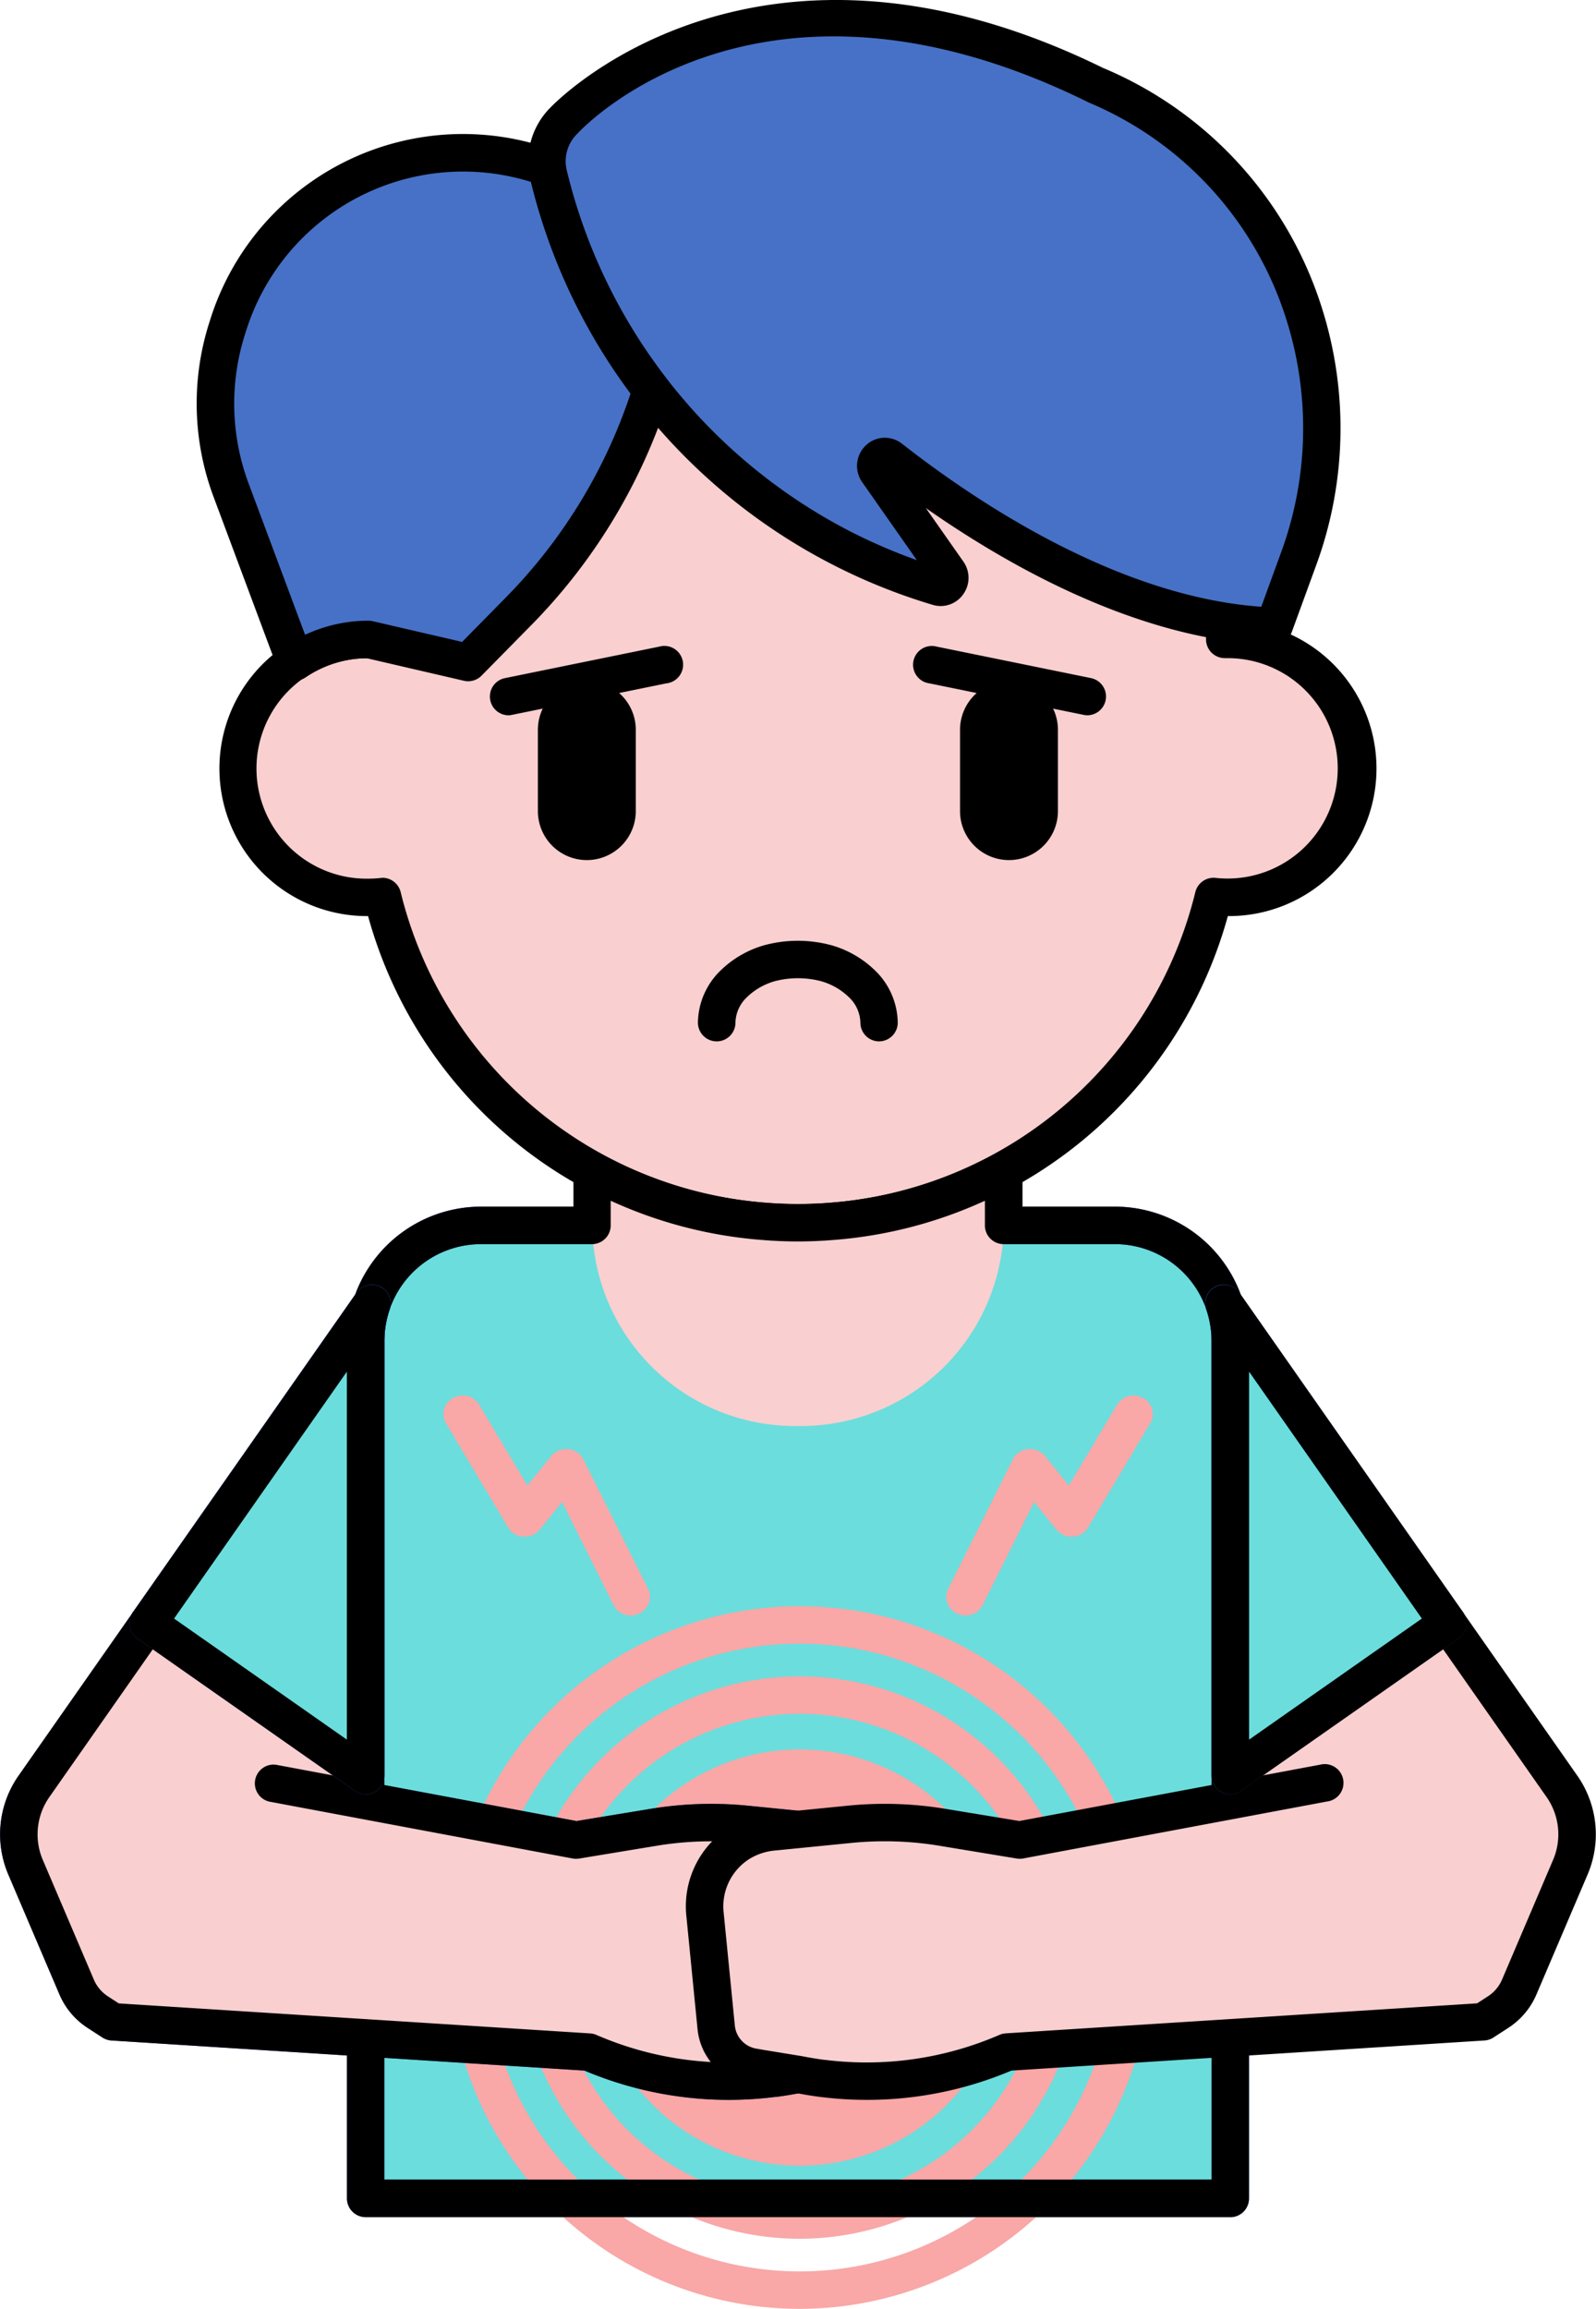 <svg xmlns="http://www.w3.org/2000/svg" width="51.032" height="73.788" viewBox="0 0 51.032 73.788">
  <g id="dj19" transform="translate(-42.748 -5.609)">
    <path id="Path_1582" data-name="Path 1582" d="M105.776,136.453H85.5a3.686,3.686,0,0,0-3.686,3.686v27.41h27.645v-27.41A3.686,3.686,0,0,0,105.776,136.453Z" transform="translate(-27.375 -91.682)" fill="#6bdddd"/>
    <path id="Path_1583" data-name="Path 1583" d="M108.061,166.747H80.416a.6.6,0,0,1-.6-.6V138.738a4.289,4.289,0,0,1,4.285-4.285h20.273a4.289,4.289,0,0,1,4.285,4.285v27.411A.6.6,0,0,1,108.061,166.747Zm-27.047-1.2h26.448V138.738a3.091,3.091,0,0,0-3.087-3.087H84.1a3.091,3.091,0,0,0-3.087,3.087v26.812Z" transform="translate(-25.974 -90.281)" fill="#3762cc"/>
    <path id="Path_1584" data-name="Path 1584" d="M99.836,39.291c-.029,0-.057,0-.086,0V38.019a13.647,13.647,0,0,0-27.294,0V39.3c-.029,0-.057,0-.086,0a4.12,4.12,0,1,0,0,8.24,4.236,4.236,0,0,0,.447-.025,13.679,13.679,0,0,0,26.573,0,4.236,4.236,0,0,0,.447.025,4.12,4.12,0,1,0,0-8.24Z" transform="translate(-17.839 -13.247)" fill="#f9cfcf"/>
    <path id="Path_1585" data-name="Path 1585" d="M84.7,57.131a14.154,14.154,0,0,1-13.746-10.4,4.717,4.717,0,0,1-.5-9.411v-.7a14.246,14.246,0,0,1,28.491,0v.7a4.717,4.717,0,0,1-.5,9.411A14.154,14.154,0,0,1,84.7,57.131ZM71.415,45.507a.6.6,0,0,1,.582.461,13.08,13.08,0,0,0,25.408,0,.6.6,0,0,1,.645-.458,3.7,3.7,0,0,0,.384.021,3.522,3.522,0,1,0,.006-7.044l-.081,0a.607.607,0,0,1-.431-.171.6.6,0,0,1-.18-.427V36.618a13.049,13.049,0,0,0-26.1,0v1.276a.6.6,0,0,1-.18.427.617.617,0,0,1-.431.171l-.07,0h0a3.522,3.522,0,1,0,0,7.043,3.607,3.607,0,0,0,.384-.021A.57.57,0,0,1,71.415,45.507Z" transform="translate(-16.437 -11.845)"/>
    <path id="Path_1586" data-name="Path 1586" d="M123.112,109.28a.6.6,0,0,1-.6-.6,1.159,1.159,0,0,0-.371-.816,2.1,2.1,0,0,0-.881-.506,2.932,2.932,0,0,0-1.491,0,2.1,2.1,0,0,0-.881.506,1.158,1.158,0,0,0-.371.816.6.6,0,1,1-1.2,0,2.361,2.361,0,0,1,.718-1.659,3.3,3.3,0,0,1,1.383-.808,4.109,4.109,0,0,1,2.187,0,3.292,3.292,0,0,1,1.383.808,2.359,2.359,0,0,1,.718,1.659A.6.6,0,0,1,123.112,109.28Z" transform="translate(-52.253 -70.39)"/>
    <path id="Path_1587" data-name="Path 1587" d="M66.259,32.7a7.872,7.872,0,0,1-.125-5.148l.046-.145a7.873,7.873,0,0,1,10.04-5.057l.151.051a1.833,1.833,0,0,0,.041.235,18.433,18.433,0,0,0,3.3,6.871,17.661,17.661,0,0,1-4.232,7.045h0L73.84,38.215l-3.183-.738a4.173,4.173,0,0,0-2.344.716Z" transform="translate(-16.126 -11.433)" fill="#4671c6"/>
    <path id="Path_1588" data-name="Path 1588" d="M125.372,16.96A11.751,11.751,0,0,0,118.729,9.7v0c-10.992-5.411-17,1.117-17,1.117a1.825,1.825,0,0,0-.5,1.747,18.227,18.227,0,0,0,9.315,11.9l.007,0a18.22,18.22,0,0,0,3.133,1.262.3.3,0,0,0,.322-.463l-2.26-3.225a.3.3,0,0,1,.418-.414c2.5,1.957,7.355,5.2,12.267,5.362l.8-2.19a12.06,12.06,0,0,0,.15-7.831Z" transform="translate(-40.935 -1.359)" fill="#4671c6"/>
    <g id="Group_466" data-name="Group 466" transform="translate(49.04 5.609)">
      <path id="Path_1589" data-name="Path 1589" d="M72.444,37.415a.6.6,0,0,1-.135-.016l-3.114-.722a3.575,3.575,0,0,0-1.943.613.6.6,0,0,1-.9-.286l-2.053-5.5a8.509,8.509,0,0,1-.134-5.54l.046-.145a8.471,8.471,0,0,1,10.8-5.441l.15.051a.6.6,0,0,1,.4.5,1.376,1.376,0,0,0,.028.16,17.725,17.725,0,0,0,3.194,6.647.6.6,0,0,1,.09.567A18.286,18.286,0,0,1,74.5,35.585l-1.626,1.651A.6.6,0,0,1,72.444,37.415ZM69.261,35.48a.605.605,0,0,1,.135.016l2.857.662,1.406-1.428a16.866,16.866,0,0,0,3.985-6.524,18.9,18.9,0,0,1-3.189-6.749,7.274,7.274,0,0,0-9.1,4.73l-.046.145a7.3,7.3,0,0,0,.115,4.757l1.808,4.841A4.772,4.772,0,0,1,69.261,35.48Z" transform="translate(-63.769 -15.643)"/>
      <path id="Path_1590" data-name="Path 1590" d="M123.023,26.222H123c-4.222-.14-8.377-2.46-11.113-4.376l1.2,1.711a.9.9,0,0,1-.007,1.047.88.88,0,0,1-.977.334A18.726,18.726,0,0,1,99.241,11.342,2.428,2.428,0,0,1,99.9,9.029c.383-.394,6.722-6.63,17.691-1.23l.008,0a12.33,12.33,0,0,1,6.94,7.615,12.711,12.711,0,0,1-.157,8.22l-.8,2.19a.6.6,0,0,1-.562.393ZM110.577,19.6a.887.887,0,0,1,.549.191C113.463,21.62,118,24.675,122.612,25l.648-1.775a11.512,11.512,0,0,0,.142-7.443,11.133,11.133,0,0,0-6.3-6.894.609.609,0,0,1-.074-.037c-10.4-5.1-16.027.755-16.261,1.006l-.024.025a1.227,1.227,0,0,0-.337,1.174,17.614,17.614,0,0,0,9.008,11.508,17.728,17.728,0,0,0,2.184.946l-1.747-2.493a.9.9,0,0,1,.118-1.174.884.884,0,0,1,.61-.245Z" transform="translate(-88.575 -5.609)"/>
      <path id="Path_1591" data-name="Path 1591" d="M101.775,84.03a1.565,1.565,0,0,1-1.565-1.563v-2.6a1.565,1.565,0,0,1,3.13,0v2.6a1.566,1.566,0,0,1-1.565,1.563Z" transform="translate(-89.303 -56.543)"/>
      <path id="Path_1592" data-name="Path 1592" d="M146.875,84.03a1.565,1.565,0,0,1-1.565-1.563v-2.6a1.565,1.565,0,0,1,3.13,0v2.6A1.566,1.566,0,0,1,146.875,84.03Z" transform="translate(-120.905 -56.543)"/>
      <path id="Path_1593" data-name="Path 1593" d="M145.973,76.821a.586.586,0,0,1-.12-.012L140.912,75.8a.6.6,0,1,1,.239-1.173l4.941,1.008a.6.6,0,0,1-.119,1.185Z" transform="translate(-117.487 -53.961)"/>
      <path id="Path_1594" data-name="Path 1594" d="M95.643,76.821a.6.6,0,0,1-.119-1.185l4.941-1.008A.6.6,0,1,1,100.7,75.8l-4.941,1.008A.585.585,0,0,1,95.643,76.821Z" transform="translate(-85.684 -53.961)"/>
    </g>
    <path id="Path_1595" data-name="Path 1595" d="M96.2,161.639a.609.609,0,0,1-.653-.317l-1.648-3.3-.711.878a.632.632,0,0,1-.526.23.6.6,0,0,1-.486-.289l-1.994-3.34a.58.58,0,0,1,.229-.8.62.62,0,0,1,.833.208l1.544,2.587.757-.935a.631.631,0,0,1,.548-.228.6.6,0,0,1,.484.324l2.072,4.143a.584.584,0,0,1-.289.787.62.62,0,0,1-.162.052Z" transform="translate(-33.178 -104.412)" fill="#f9a7a7"/>
    <path id="Path_1596" data-name="Path 1596" d="M144.337,161.639a.609.609,0,0,0,.653-.317l1.648-3.3.711.878a.632.632,0,0,0,.526.23.6.6,0,0,0,.486-.289l1.994-3.34a.58.58,0,0,0-.229-.8.62.62,0,0,0-.833.208l-1.544,2.587-.757-.935a.631.631,0,0,0-.548-.228.6.6,0,0,0-.484.324l-2.072,4.143a.584.584,0,0,0,.289.787.627.627,0,0,0,.162.052Z" transform="translate(-70.825 -104.412)" fill="#f9a7a7"/>
    <path id="Path_1597" data-name="Path 1597" d="M101.9,199.57a11.228,11.228,0,1,1,11.228-11.228A11.241,11.241,0,0,1,101.9,199.57Zm0-21.259a10.031,10.031,0,1,0,10.031,10.031A10.042,10.042,0,0,0,101.9,178.311Z" transform="translate(-33.58 -120.173)" fill="#f9a7a7"/>
    <path id="Path_1598" data-name="Path 1598" d="M107.149,202.577a8.986,8.986,0,1,1,8.986-8.987A9,9,0,0,1,107.149,202.577Zm0-16.776a7.789,7.789,0,1,0,7.789,7.789A7.8,7.8,0,0,0,107.149,185.8Z" transform="translate(-38.828 -125.421)" fill="#f9a7a7"/>
    <path id="Path_1599" data-name="Path 1599" d="M112.612,205.707a6.652,6.652,0,1,1,6.652-6.652A6.652,6.652,0,0,1,112.612,205.707Z" transform="translate(-44.292 -130.885)" fill="#f9a7a7"/>
    <path id="Path_1600" data-name="Path 1600" d="M125.323,221.476l2.169-.355v-2.234l-2.169.783Z" transform="translate(-57.86 -149.443)" fill="#f9cfcf"/>
    <path id="Path_1601" data-name="Path 1601" d="M71.532,185.947a2.486,2.486,0,0,0-1.089-.356L68,185.35a11.257,11.257,0,0,0-2.945.1l-2.479.409-6.311-1.183-.421-.079v-.8l-6.958-4.872-3.649,5.211a2.688,2.688,0,0,0-.27,2.6l1.63,3.82a1.8,1.8,0,0,0,.677.8l.477.309,15.228.969a11.27,11.27,0,0,0,5.886.84h0l.022,0c.25-.032.5-.073.747-.122l1.4-.229v0a1.434,1.434,0,0,0,1.244-1.28l.359-3.628a2.394,2.394,0,0,0-1.111-2.262Z" transform="translate(-1.407 -121.442)" fill="#f9cfcf"/>
    <path id="Path_1602" data-name="Path 1602" d="M66.057,192.59a11.876,11.876,0,0,1-4.621-.936l-15.125-.962a.6.6,0,0,1-.287-.095l-.477-.309a2.39,2.39,0,0,1-.9-1.072l-1.63-3.82a3.268,3.268,0,0,1,.331-3.175l3.7-5.283a.6.6,0,0,1,.981.687l-3.7,5.284a2.076,2.076,0,0,0-.21,2.018l1.63,3.82a1.2,1.2,0,0,0,.452.536l.346.224,15.071.959a.6.6,0,0,1,.2.048,10.673,10.673,0,0,0,5.574.8l.018,0h0c.227-.029.459-.067.708-.116l1.363-.223a.629.629,0,0,1,.075-.015.832.832,0,0,0,.725-.745l.359-3.629a1.793,1.793,0,0,0-.835-1.7,1.881,1.881,0,0,0-.828-.266l-2.438-.242a10.686,10.686,0,0,0-2.788.09l-2.479.409a.6.6,0,0,1-.207,0l-9.717-1.821a.6.6,0,0,1,.22-1.177l9.614,1.8,2.375-.391a11.876,11.876,0,0,1,3.1-.1l2.438.242a3.059,3.059,0,0,1,1.351.446,2.984,2.984,0,0,1,1.386,2.827l-.359,3.629a2.023,2.023,0,0,1-1.7,1.8l-.047.01-1.4.229c-.257.051-.514.093-.768.125l-.023,0A11.987,11.987,0,0,1,66.057,192.59Z" transform="translate(0 -119.872)" fill="#3762cc"/>
    <path id="Path_1603" data-name="Path 1603" d="M64.128,159.049a.6.6,0,0,1-.343-.108l-6.958-4.872a.6.6,0,0,1-.147-.834l7.162-10.229a.6.6,0,0,1,1.056.539,3.078,3.078,0,0,0-.172,1.007v13.9a.6.6,0,0,1-.6.6ZM58,153.431l5.525,3.869V145.54Z" transform="translate(-9.686 -96.095)" fill="#3762cc"/>
    <path id="Path_1604" data-name="Path 1604" d="M58.571,154.989l6.958,4.872v-13.9a3.657,3.657,0,0,1,.2-1.2Z" transform="translate(-11.087 -97.506)" fill="#6bdddd"/>
    <path id="Path_1605" data-name="Path 1605" d="M64.128,159.059a.6.6,0,0,1-.343-.108l-6.958-4.872a.6.6,0,0,1-.147-.834l7.159-10.224a.6.6,0,0,1,1.056.539,3.057,3.057,0,0,0-.169,1v13.9a.6.6,0,0,1-.6.6ZM58,153.441l5.525,3.869V145.55Z" transform="translate(-9.686 -96.105)" fill="#3762cc"/>
    <path id="Path_1606" data-name="Path 1606" d="M113.6,132.214l-.165.013-.257.013c-.194.009-.389.015-.586.015s-.392-.006-.586-.015l-.257-.013-.165-.013a13.65,13.65,0,0,1-5.572-1.633v1.568a6.488,6.488,0,0,0,6.369,6.6h.424a6.488,6.488,0,0,0,6.369-6.6V130.58A13.646,13.646,0,0,1,113.6,132.214Z" transform="translate(-44.33 -87.567)" fill="#f9cfcf"/>
    <path id="Path_1607" data-name="Path 1607" d="M108.061,162.632H80.416a.6.6,0,0,1-.6-.6V134.623a4.289,4.289,0,0,1,4.285-4.285h2.957V129.18a.6.6,0,0,1,.885-.525,13,13,0,0,0,5.329,1.561l.16.012.245.013c.373.016.749.016,1.12,0l.247-.013.155-.012a12.992,12.992,0,0,0,5.332-1.562.6.6,0,0,1,.885.525v1.159h2.957a4.289,4.289,0,0,1,4.285,4.285v27.411a.6.6,0,0,1-.6.6Zm-27.047-1.2h26.448V134.623a3.091,3.091,0,0,0-3.087-3.087h-3.561a.6.6,0,0,1-.6-.615l0-.057c0-.038,0-.077,0-.115v-.6a14.2,14.2,0,0,1-4.93,1.26l-.171.013-.27.014c-.4.018-.818.018-1.224,0l-.267-.014-.175-.013a14.2,14.2,0,0,1-4.928-1.26v.6c0,.039,0,.077,0,.115l0,.057a.6.6,0,0,1-.6.615H84.1a3.091,3.091,0,0,0-3.087,3.087v26.812Z" transform="translate(-25.974 -86.166)"/>
    <path id="Path_1608" data-name="Path 1608" d="M71.532,185.947a2.486,2.486,0,0,0-1.089-.356L68,185.35a11.257,11.257,0,0,0-2.945.1l-2.479.409-6.311-1.183-.421-.079v-.8l-6.958-4.872-3.649,5.211a2.688,2.688,0,0,0-.27,2.6l1.63,3.82a1.8,1.8,0,0,0,.677.8l.477.309,15.228.969a11.27,11.27,0,0,0,5.886.84h0l.022,0c.25-.032.5-.073.747-.122l1.4-.229v0a1.434,1.434,0,0,0,1.244-1.28l.359-3.628a2.394,2.394,0,0,0-1.111-2.262Z" transform="translate(-1.407 -121.442)" fill="#f9cfcf"/>
    <path id="Path_1609" data-name="Path 1609" d="M66.057,192.59a11.876,11.876,0,0,1-4.621-.936l-15.125-.962a.6.6,0,0,1-.287-.095l-.477-.309a2.39,2.39,0,0,1-.9-1.072l-1.63-3.82a3.268,3.268,0,0,1,.331-3.175l3.7-5.283a.6.6,0,0,1,.981.687l-3.7,5.284a2.076,2.076,0,0,0-.21,2.018l1.63,3.82a1.2,1.2,0,0,0,.452.536l.346.224,15.071.959a.6.6,0,0,1,.2.048,10.673,10.673,0,0,0,5.574.8l.018,0h0c.227-.029.459-.067.708-.116l1.363-.223a.629.629,0,0,1,.075-.015.832.832,0,0,0,.725-.745l.359-3.629a1.793,1.793,0,0,0-.835-1.7,1.881,1.881,0,0,0-.828-.266l-2.438-.242a10.686,10.686,0,0,0-2.788.09l-2.479.409a.6.6,0,0,1-.207,0l-9.717-1.821a.6.6,0,0,1,.22-1.177l9.614,1.8,2.375-.391a11.876,11.876,0,0,1,3.1-.1l2.438.242a3.059,3.059,0,0,1,1.351.446,2.984,2.984,0,0,1,1.386,2.827l-.359,3.629a2.023,2.023,0,0,1-1.7,1.8l-.047.01-1.4.229c-.257.051-.514.093-.768.125l-.023,0A11.987,11.987,0,0,1,66.057,192.59Z" transform="translate(0 -119.872)"/>
    <path id="Path_1610" data-name="Path 1610" d="M64.128,159.049a.6.6,0,0,1-.343-.108l-6.958-4.872a.6.6,0,0,1-.147-.834l7.162-10.229a.6.6,0,0,1,1.056.539,3.078,3.078,0,0,0-.172,1.007v13.9a.6.6,0,0,1-.6.6ZM58,153.431l5.525,3.869V145.54Z" transform="translate(-9.686 -96.095)" fill="#3762cc"/>
    <path id="Path_1611" data-name="Path 1611" d="M58.571,154.989l6.958,4.872v-13.9a3.657,3.657,0,0,1,.2-1.2Z" transform="translate(-11.087 -97.506)" fill="#6bdddd"/>
    <path id="Path_1612" data-name="Path 1612" d="M64.128,159.059a.6.6,0,0,1-.343-.108l-6.958-4.872a.6.6,0,0,1-.147-.834l7.159-10.224a.6.6,0,0,1,1.056.539,3.057,3.057,0,0,0-.169,1v13.9a.6.6,0,0,1-.6.6ZM58,153.441l5.525,3.869V145.55Z" transform="translate(-9.686 -96.105)"/>
    <path id="Path_1613" data-name="Path 1613" d="M119.157,185.947a2.486,2.486,0,0,1,1.089-.356l2.438-.242a11.257,11.257,0,0,1,2.945.1l2.479.409,6.311-1.183.421-.079v-.8l6.958-4.872,3.649,5.211a2.689,2.689,0,0,1,.271,2.6l-1.63,3.82a1.8,1.8,0,0,1-.677.8l-.477.309-15.228.969a11.27,11.27,0,0,1-5.886.84h0l-.022,0c-.25-.032-.5-.073-.747-.122l-1.4-.229v0a1.434,1.434,0,0,1-1.244-1.28l-.359-3.628a2.393,2.393,0,0,1,1.111-2.262Z" transform="translate(-52.753 -121.442)" fill="#f9cfcf"/>
    <path id="Path_1614" data-name="Path 1614" d="M121.824,192.589a11.894,11.894,0,0,1-1.443-.088.553.553,0,0,1-.063-.007c-.252-.032-.509-.075-.785-.129l-1.382-.226-.047-.01a2.024,2.024,0,0,1-1.7-1.8l-.359-3.629a2.984,2.984,0,0,1,1.386-2.827,3.063,3.063,0,0,1,1.351-.445l2.438-.242a11.874,11.874,0,0,1,3.1.1l2.375.391,9.614-1.8a.6.6,0,1,1,.22,1.177l-9.717,1.821a.6.6,0,0,1-.207,0l-2.479-.409a10.7,10.7,0,0,0-2.788-.09l-2.438.242a1.879,1.879,0,0,0-.828.265,1.793,1.793,0,0,0-.835,1.7l.359,3.629a.833.833,0,0,0,.725.745.578.578,0,0,1,.076.015l1.344.22c.268.052.5.09.726.119h0l.018,0a10.682,10.682,0,0,0,5.574-.8.6.6,0,0,1,.2-.048l15.071-.959.346-.224a1.2,1.2,0,0,0,.452-.536l1.63-3.82a2.077,2.077,0,0,0-.21-2.018l-3.7-5.283a.6.6,0,0,1,.981-.687l3.7,5.284a3.267,3.267,0,0,1,.331,3.175l-1.63,3.82a2.388,2.388,0,0,1-.9,1.072l-.477.309a.6.6,0,0,1-.287.095l-15.125.962a11.867,11.867,0,0,1-4.621.936Zm19.708-2.5h0Z" transform="translate(-51.352 -119.871)"/>
    <path id="Path_1615" data-name="Path 1615" d="M172.3,159.049a.6.6,0,0,1-.6-.6v-13.9a3.076,3.076,0,0,0-.172-1.007.6.6,0,0,1,1.056-.539l7.162,10.229a.6.6,0,0,1-.147.834l-6.958,4.872A.6.6,0,0,1,172.3,159.049Zm.6-13.508V157.3l5.525-3.869Z" transform="translate(-90.216 -96.095)" fill="#3762cc"/>
    <path id="Path_1616" data-name="Path 1616" d="M180.669,154.989l-6.958,4.872v-13.9a3.657,3.657,0,0,0-.2-1.2Z" transform="translate(-91.624 -97.506)" fill="#6bdddd"/>
    <path id="Path_1617" data-name="Path 1617" d="M172.31,159.059a.6.6,0,0,1-.6-.6v-13.9a3.049,3.049,0,0,0-.169-1,.6.6,0,0,1,1.056-.539l7.159,10.224a.6.6,0,0,1-.147.834l-6.958,4.872A.6.6,0,0,1,172.31,159.059Zm.6-13.509v11.76l5.525-3.869Z" transform="translate(-90.223 -96.105)"/>
  </g>
</svg>

